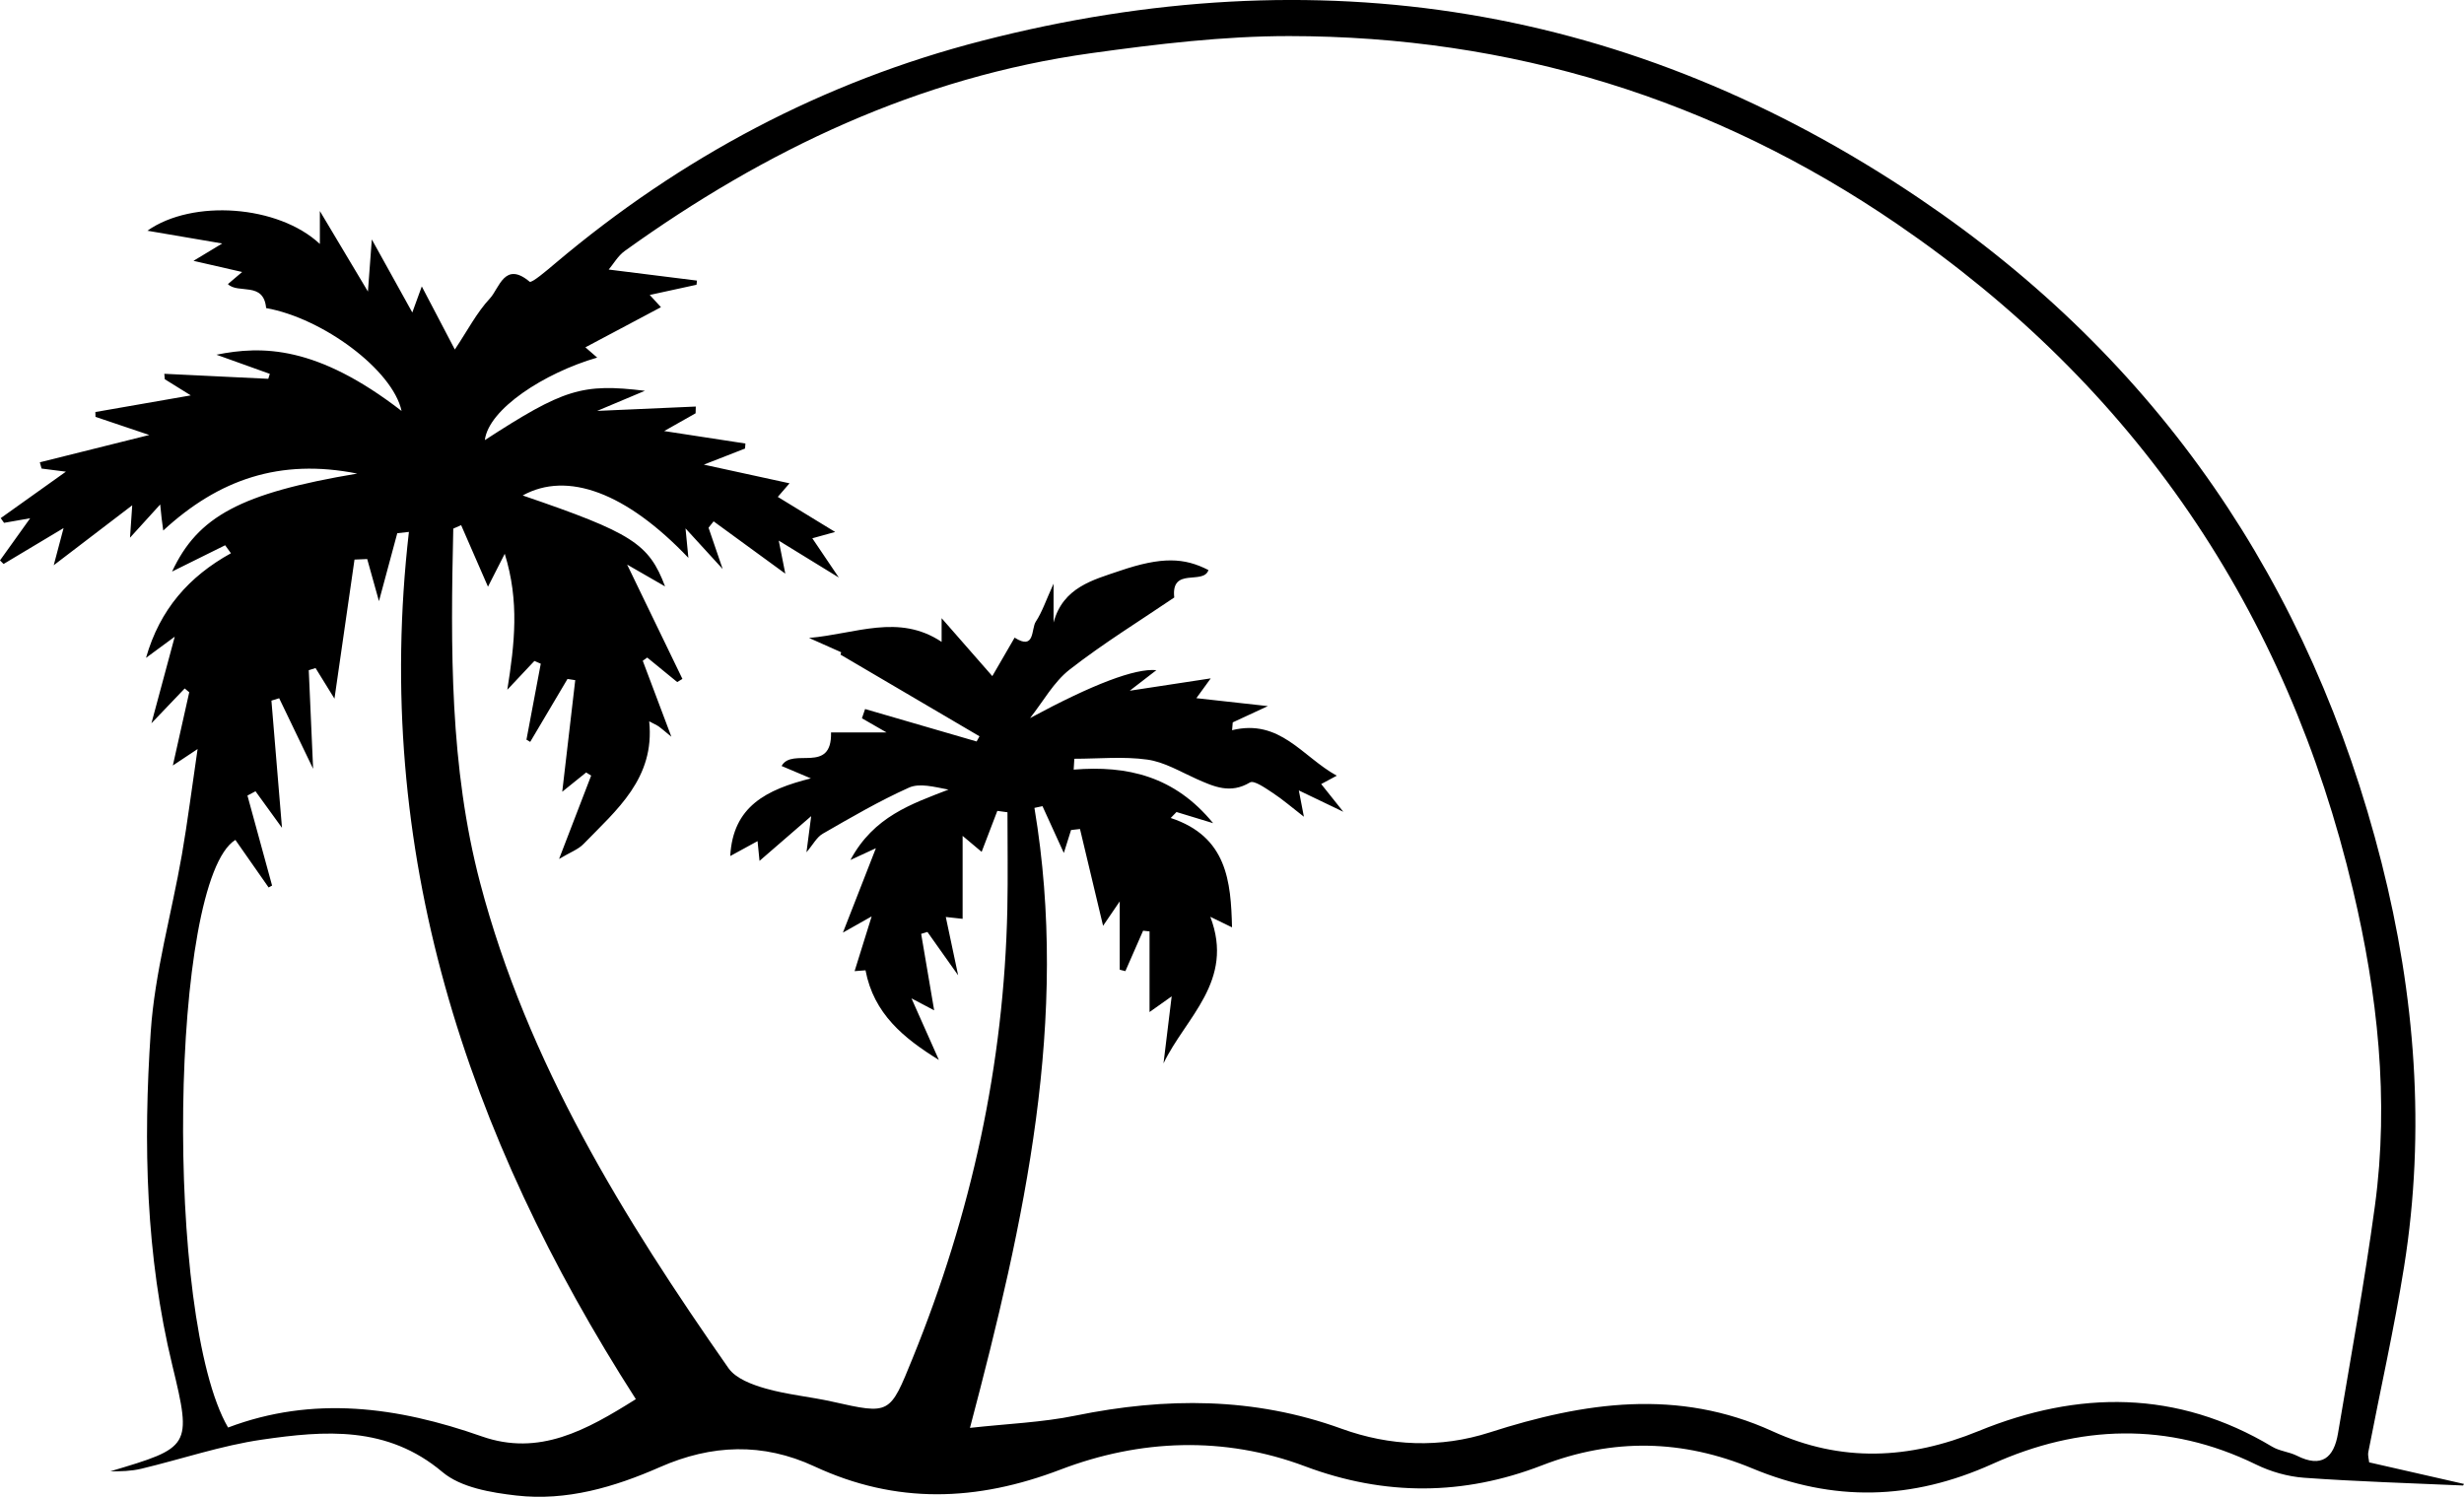 <?xml version="1.0" encoding="UTF-8"?><svg id="Layer_2" xmlns="http://www.w3.org/2000/svg" width="413.13" height="250.99" viewBox="0 0 413.13 250.99"><defs><style>.cls-1{fill:#000;stroke-width:0px;}</style></defs><g id="Layer_2-2"><g id="Layer_1-2"><path class="cls-1" d="M397.19,245.2c5.44,1.24,10.69,2.43,15.94,3.63-.05.09-.11.17-.16.26-8.89-.4-17.8-.66-26.67-1.3-2.74-.2-5.59-1.02-8.06-2.23-14.77-7.22-29.68-6.62-44.21-.07-13.52,6.09-26.64,6.38-40.23.73-11.62-4.83-23.32-5.14-35.28-.5-13.1,5.07-26.33,5.17-39.71.15-13.6-5.11-27.68-4.53-40.97.54-14.13,5.4-27.59,5.84-41.28-.52-8.65-4.02-17.24-3.7-25.92.12-7.64,3.36-15.66,5.72-24.07,4.76-4.27-.49-9.3-1.34-12.38-3.93-9.28-7.82-19.73-6.97-30.27-5.44-6.83.99-13.48,3.27-20.23,4.88-1.68.4-3.44.45-5.19.43,13.4-3.99,13.72-4.07,10.4-17.74-4.48-18.47-4.89-37.21-3.63-55.93.67-9.98,3.5-19.81,5.23-29.74.95-5.48,1.64-11,2.63-17.7-1.95,1.3-2.77,1.84-4.15,2.76.99-4.44,1.87-8.36,2.75-12.28-.25-.21-.51-.43-.76-.64-1.47,1.54-2.94,3.08-5.58,5.84,1.45-5.4,2.54-9.44,3.91-14.52-1.94,1.43-3.15,2.32-4.82,3.55,2.32-8.12,7.2-13.64,14.24-17.54-.32-.45-.65-.89-.97-1.34-3.06,1.52-6.12,3.03-8.9,4.41,4.31-9.22,11.44-13.14,31.05-16.43-12.99-2.58-23.25.99-32.53,9.55-.13-.98-.21-1.51-.27-2.05-.06-.48-.1-.95-.24-2.32-1.9,2.09-3.35,3.69-5.06,5.57.1-1.53.18-2.72.37-5.43-4.89,3.73-8.86,6.76-13.16,10.05.49-1.87.93-3.51,1.65-6.23-3.89,2.33-6.97,4.17-10.06,6.02-.2-.2-.4-.4-.6-.6,1.58-2.21,3.17-4.43,5.06-7.07-1.71.3-3.05.54-4.38.77-.19-.26-.38-.53-.56-.79,3.6-2.56,7.2-5.13,10.93-7.79-1.33-.17-2.7-.34-4.08-.52-.1-.35-.19-.7-.29-1.05,5.68-1.42,11.35-2.83,18.35-4.58-3.61-1.22-6.31-2.13-9.02-3.04,0-.27-.01-.54-.02-.81,5.02-.88,10.05-1.75,16-2.79-1.84-1.15-3.1-1.93-4.36-2.71-.03-.3-.05-.61-.08-.91,5.81.28,11.62.56,17.43.84.09-.28.18-.55.26-.83-3.13-1.12-6.26-2.24-8.95-3.21,7.66-1.54,16.83-1.55,31.04,9.43-1.48-6.84-13.14-15.54-22.71-17.25-.41-4.53-4.71-2.32-6.41-4.02.63-.53,1.26-1.07,2.39-2.03-2.98-.68-5.33-1.22-8.16-1.87,1.38-.83,2.39-1.44,4.82-2.91-5.05-.86-8.71-1.48-12.55-2.14,7.56-5.33,21.94-4.31,28.92,2.22v-5.52c2.83,4.74,5.05,8.46,8.06,13.5.24-3.25.39-5.22.65-8.74,2.55,4.61,4.48,8.09,6.79,12.25.6-1.66.99-2.72,1.59-4.37,1.85,3.53,3.5,6.68,5.54,10.58,2.11-3.15,3.66-6.19,5.9-8.59,1.55-1.67,2.45-6.31,6.64-2.78.34.28,2.87-1.87,4.26-3.05,21.08-17.81,44.97-30.51,71.63-37.36,56.18-14.45,108.88-6.13,157.15,26.47,40.07,27.07,65.63,64.67,77.47,111.37,5.62,22.18,7.42,44.89,3.78,67.69-1.66,10.42-4,20.74-6,31.11-.12.61.1,1.27.14,1.76l-.04-.03ZM196.88,100.19c-5.62,3.82-11.82,7.63-17.52,12.07-2.7,2.1-4.47,5.4-6.66,8.15,10.55-5.69,17.62-8.37,21.19-8.04-1.28.99-2.51,1.93-4.47,3.45,4.96-.76,8.95-1.36,13.58-2.07-1.06,1.46-1.59,2.18-2.41,3.32,4.03.45,7.62.84,11.99,1.33-2.54,1.18-4.22,1.96-5.89,2.73-.04.44-.07.87-.11,1.31,8.04-1.97,11.77,4.45,17.55,7.63-1.14.61-1.81.98-2.61,1.4,1.07,1.34,2.07,2.59,3.71,4.65-3.02-1.45-4.99-2.4-7.46-3.58.36,1.84.55,2.86.85,4.41-2.03-1.57-3.54-2.89-5.2-3.98-1.21-.79-3.15-2.18-3.84-1.77-3.29,1.97-6.04.71-8.97-.59-2.71-1.21-5.4-2.85-8.25-3.24-4.01-.56-8.15-.14-12.23-.14-.04.61-.07,1.22-.11,1.82,8.96-.73,16.92,1.08,23.38,8.98-2.56-.78-4.35-1.32-6.14-1.87-.32.33-.65.67-.97,1,9.46,3.12,10.09,10.66,10.28,18.34-1.03-.5-2.09-1.02-3.64-1.77,4.12,10.77-4.16,16.88-7.85,24.58.42-3.48.85-6.96,1.37-11.24-1.45,1.03-2.15,1.53-3.71,2.63v-13.52c-.36-.04-.72-.08-1.08-.12l-2.97,6.78c-.32-.08-.63-.16-.95-.24v-11.45c-1.52,2.22-2.27,3.32-2.79,4.09-1.29-5.39-2.58-10.81-3.87-16.23-.5.06-1,.11-1.5.17-.38,1.2-.76,2.4-1.21,3.85-1.28-2.81-2.43-5.33-3.58-7.85-.45.1-.9.19-1.35.29,5.91,35.33-1.63,69.23-10.81,103.96,6.31-.7,12.1-.91,17.7-2.06,15.1-3.08,29.91-3.13,44.6,2.2,8.12,2.94,16.54,3.29,24.85.62,15.81-5.09,31.56-7.43,47.42-.19,11.5,5.25,22.87,4.74,34.57-.05,16.66-6.81,33.24-6.93,49.19,2.63,1.24.75,2.85.86,4.16,1.52,4.15,2.09,6.2.33,6.88-3.73,2.13-12.71,4.46-25.39,6.19-38.15,2.43-17.85.43-35.63-3.66-52.93-11.08-46.96-36.55-84.45-76.49-111.76-30.68-20.98-64.8-31.45-101.9-31.48-11.05,0-22.16,1.34-33.13,2.86-29.01,4.02-54.68,16.22-78.26,33.17-1.14.82-1.9,2.18-2.69,3.12,5.33.67,10.07,1.26,14.8,1.85-.03.23-.05.47-.08.7-2.49.54-4.99,1.09-7.84,1.71,1.04,1.14,1.64,1.79,1.88,2.05-4.39,2.33-8.47,4.5-12.67,6.73.74.64,1.26,1.1,1.98,1.72-8.92,2.59-18.21,8.65-18.84,13.84,13.22-8.57,16.3-9.55,26.84-8.27-2.55,1.07-4.63,1.95-8.01,3.37,6.53-.29,11.53-.51,16.54-.73,0,.38-.02.76-.03,1.13-1.41.8-2.82,1.6-5.27,2.98,5.49.84,9.55,1.47,13.62,2.09-.02.28-.04.56-.06.84-1.95.76-3.9,1.52-6.91,2.7,5.57,1.21,9.85,2.14,14.37,3.13-1.06,1.23-1.55,1.8-1.97,2.28,3.14,1.92,6.03,3.68,9.62,5.88-1.98.55-2.87.79-3.83,1.06,1.41,2.09,2.72,4.04,4.44,6.58-3.56-2.19-6.36-3.91-10.07-6.19.56,2.85.84,4.27,1.1,5.54-4.1-2.99-8.06-5.88-12.02-8.77-.28.36-.57.71-.85,1.07.67,1.95,1.34,3.9,2.37,6.92-2.28-2.49-3.75-4.1-6.23-6.81.25,2.59.35,3.56.48,4.94-10.43-10.96-20.31-14.59-27.78-10.46,18.35,6.27,21.17,8.08,23.87,15.25-2.26-1.3-4.58-2.63-6.36-3.66,3.04,6.29,6.15,12.73,9.27,19.17-.29.18-.58.35-.87.53-1.68-1.37-3.35-2.74-5.03-4.11l-.75.54c1.46,3.88,2.93,7.76,4.8,12.74-1.39-1.14-1.73-1.46-2.11-1.72-.37-.25-.79-.43-1.61-.87.99,9.57-5.46,14.85-11.02,20.58-.89.92-2.24,1.39-4.09,2.5,2.02-5.26,3.7-9.62,5.38-13.98l-.84-.52c-1.47,1.18-2.93,2.36-4.01,3.23.71-6.1,1.44-12.4,2.18-18.71-.43-.07-.86-.13-1.3-.2-2.08,3.52-4.17,7.04-6.25,10.55-.21-.12-.42-.25-.63-.37.8-4.25,1.6-8.49,2.4-12.74-.36-.15-.71-.31-1.07-.46-1.38,1.47-2.77,2.94-4.54,4.83,1.23-7.76,2.05-14.8-.43-22.8-1.36,2.67-2.2,4.32-2.81,5.52-1.49-3.41-3-6.87-4.5-10.32-.44.19-.88.38-1.32.58-.45,19.96-.62,39.91,4.51,59.43,7.93,30.13,24.02,56.16,41.63,81.34,1.23,1.76,3.99,2.78,6.24,3.42,3.64,1.04,7.47,1.37,11.17,2.2,9.73,2.18,9.62,2.18,13.47-7.29,9.83-24.17,15.33-49.24,15.88-75.35.11-5.4.02-10.8.02-16.19-.57-.08-1.13-.16-1.7-.23-.89,2.31-1.77,4.63-2.63,6.87-.83-.7-1.72-1.44-3.19-2.68v13.91c-.51-.06-1.39-.15-2.82-.31.66,3.1,1.22,5.77,2.07,9.78-2.22-3.13-3.68-5.2-5.15-7.27-.35.11-.7.21-1.05.32.72,4.25,1.44,8.49,2.18,12.82-.77-.4-1.67-.88-3.8-2,1.87,4.2,3.23,7.26,4.59,10.32-5.89-3.64-10.92-7.74-12.3-15.03-.16,0-.9.07-1.83.14.91-2.91,1.77-5.69,2.86-9.18-1.72.97-2.78,1.57-4.82,2.72,2.12-5.42,3.79-9.7,5.53-14.15-1.03.48-2.18,1.01-4.27,1.97,3.91-7.3,10.26-9.4,16.44-11.8-2.41-.46-4.85-1.13-6.63-.33-4.97,2.23-9.71,5-14.44,7.72-1.02.58-1.65,1.85-2.74,3.12.25-1.94.44-3.38.79-6.06-3.54,3.07-6.07,5.26-8.66,7.5-.11-1.15-.21-2.14-.33-3.31-1.73.95-3.06,1.67-4.58,2.5.45-8.34,6.06-11.14,13.52-13.02-2.28-.96-3.72-1.57-4.91-2.08,1.77-3.23,8.47,1.47,8.29-5.63h9.3c-2.07-1.19-3.09-1.78-4.12-2.37.18-.52.35-1.03.53-1.55,6.23,1.81,12.47,3.62,18.7,5.44.16-.29.32-.58.48-.87-7.77-4.56-15.54-9.13-23.3-13.69.04-.13.07-.27.11-.4-1.58-.7-3.15-1.4-5.39-2.4,7.85-.67,15.01-4.14,22.23.66v-3.97c3.35,3.83,5.89,6.72,8.5,9.71,1.25-2.15,2.5-4.3,3.74-6.45,3.46,2.2,2.75-1.47,3.55-2.68,1.06-1.61,1.68-3.51,2.98-6.37v6.52c1.58-5.92,6.63-7.15,11.13-8.68,7.01-2.39,10.8-2.21,14.84-.12-.85,2.57-6.34-.62-5.73,4.63v-.03ZM39.46,140.84c-10.96,6.81-11.95,80.09-1.22,98.53,14.25-5.4,28.42-3.48,42.53,1.48,9.64,3.39,17.55-1.04,25.84-6.24-28.48-44.37-44.18-91.97-38.05-145.42-.65.07-1.3.15-1.95.22-.99,3.68-1.98,7.36-3.07,11.39-.74-2.63-1.35-4.85-1.97-7.06-.71.03-1.42.06-2.13.09-1.12,7.76-2.24,15.53-3.36,23.32-1.07-1.73-2.12-3.43-3.17-5.13-.38.12-.76.24-1.14.36.23,5.12.45,10.23.73,16.53-2.2-4.57-3.94-8.2-5.69-11.83-.43.13-.86.27-1.3.4.55,6.64,1.1,13.28,1.77,21.33-1.84-2.54-3.14-4.34-4.44-6.13-.45.24-.9.48-1.35.72,1.38,5.03,2.76,10.06,4.13,15.09-.19.11-.39.21-.58.32-1.86-2.66-3.72-5.32-5.57-7.97h0Z"/></g></g></svg>